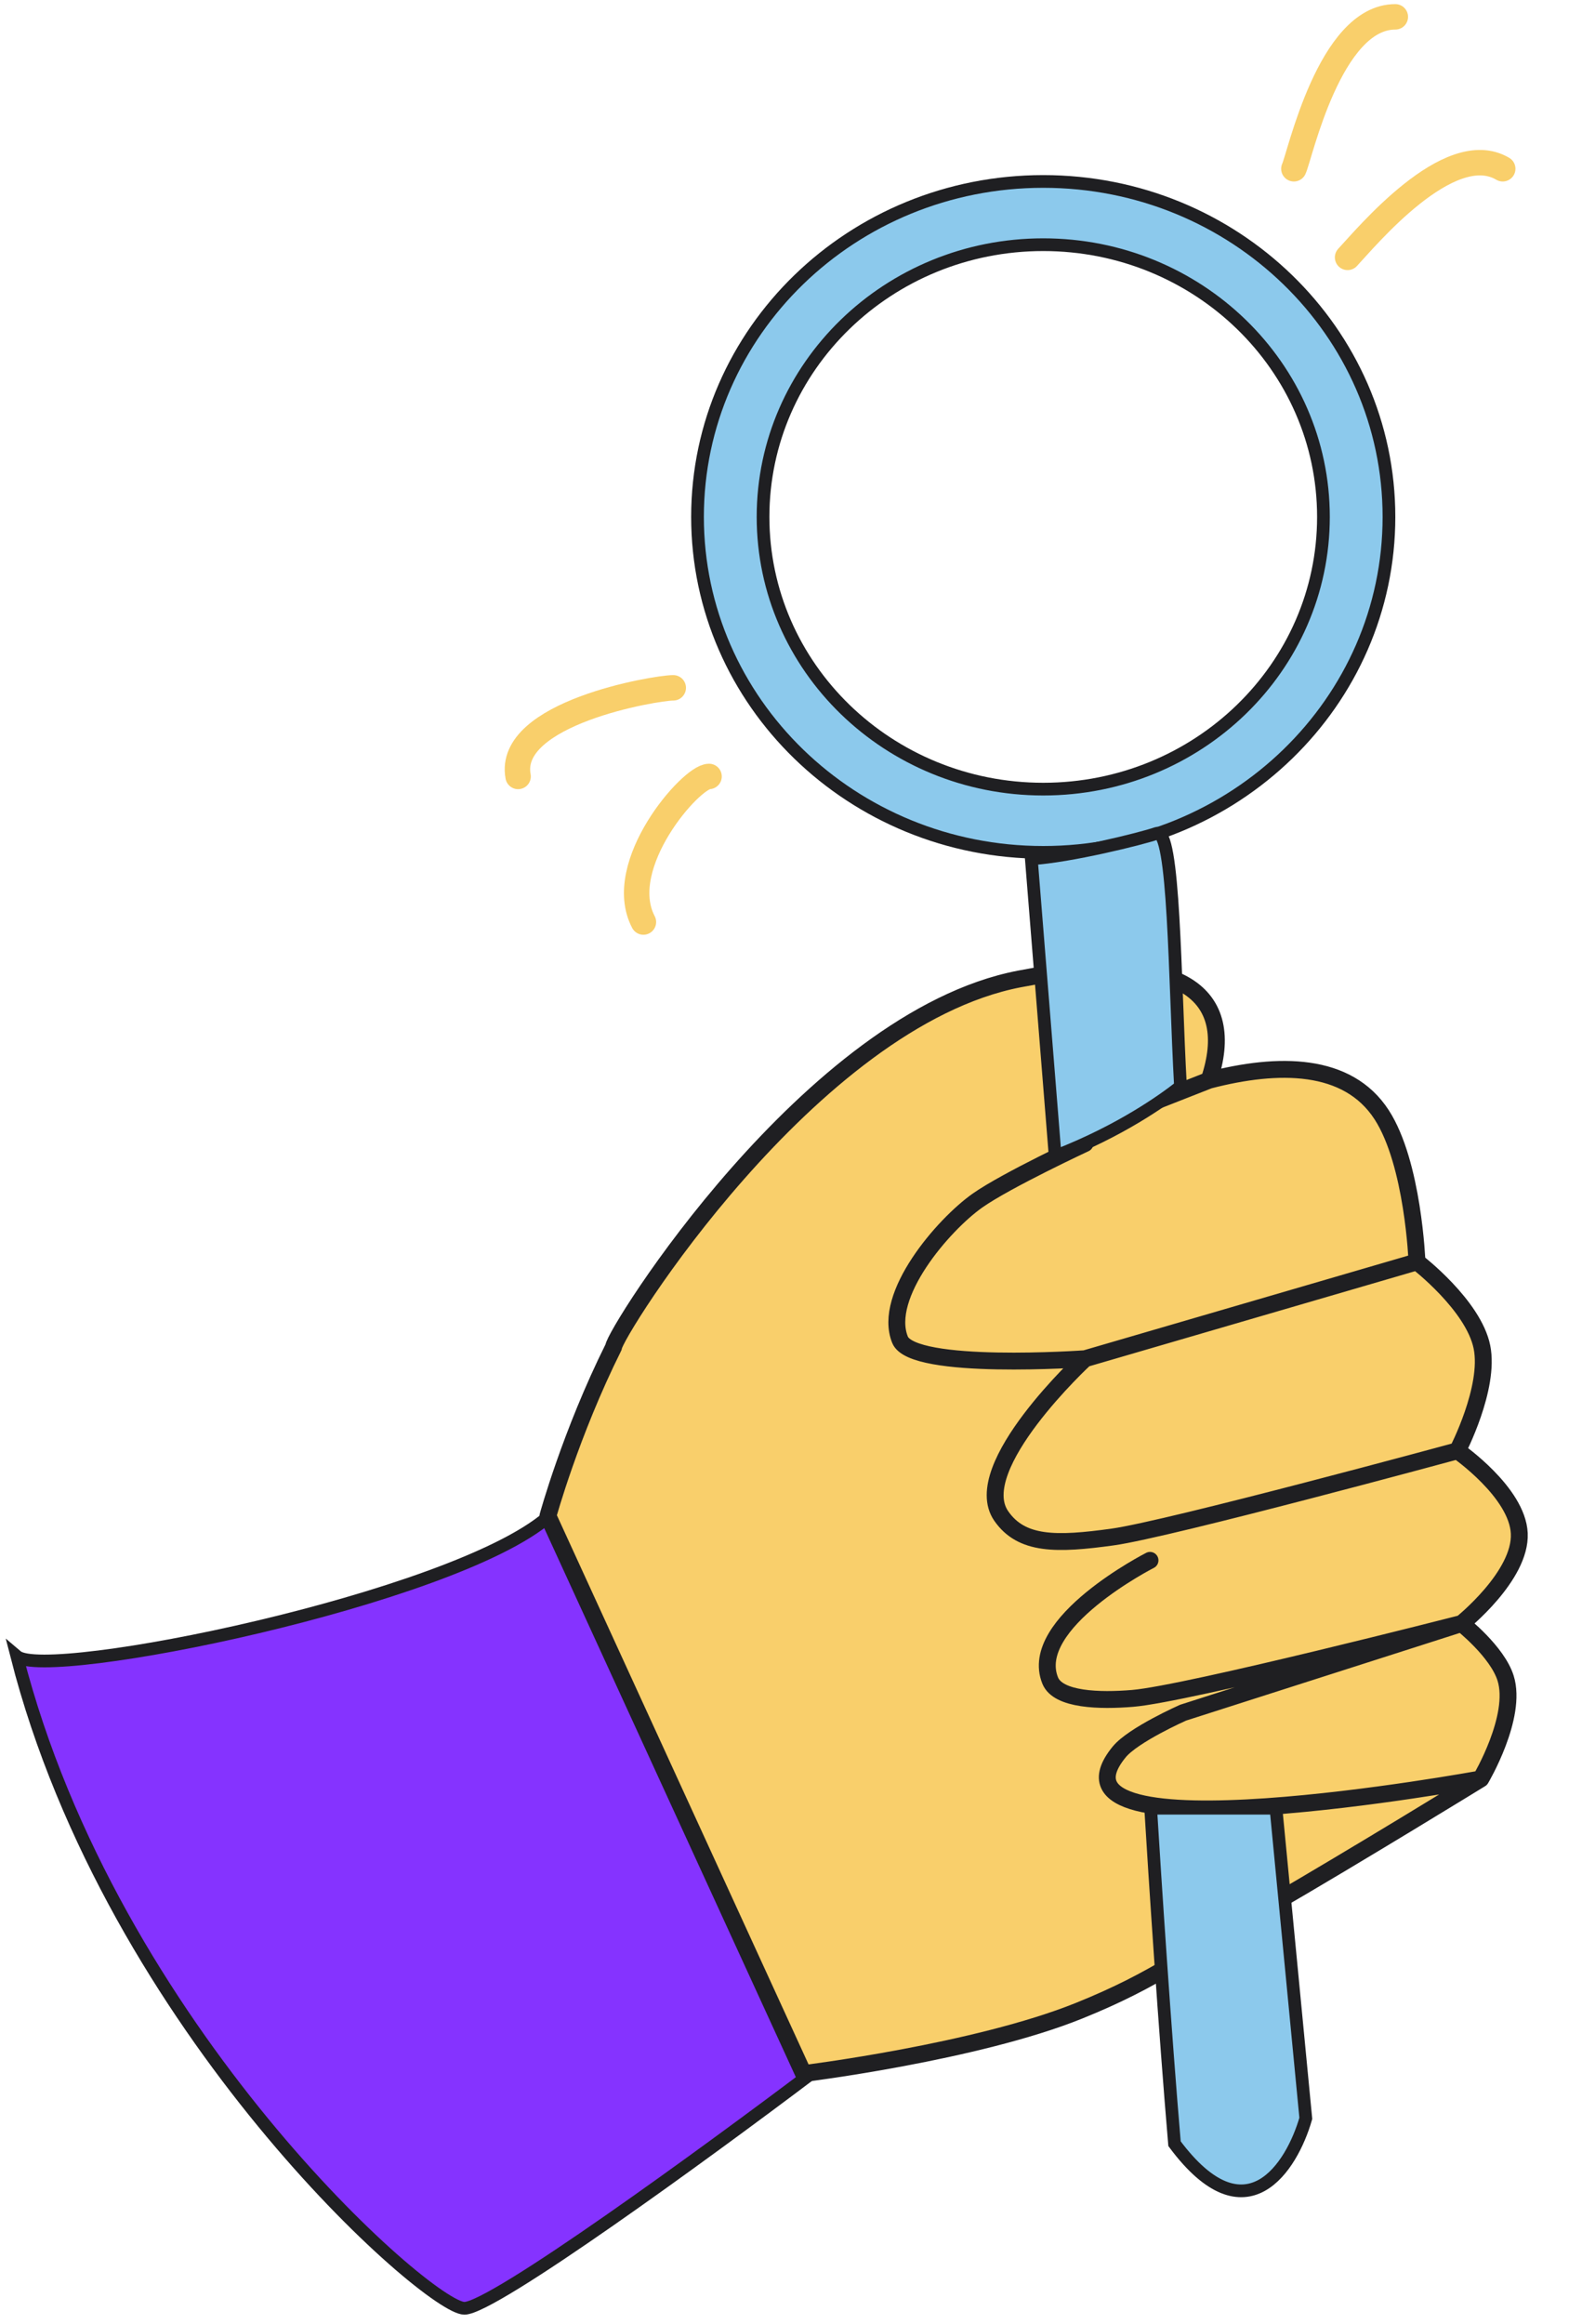 <svg width="94" height="138" viewBox="0 0 94 138" fill="none" xmlns="http://www.w3.org/2000/svg">
<path d="M32.558 90.078C26.884 94.964 2.773 99.85 1 98.347C6.673 120.522 25.466 137.06 27.593 137.06C29.296 137.06 42.013 127.789 48.159 123.153C44.85 116.012 37.096 99.399 32.558 90.078Z" fill="#8533FF" stroke="#1F1F22" stroke-width="0.755"/>
<path d="M32.557 90.013C32.557 90.013 33.897 85.12 36.458 79.985C36.458 79.234 48.104 60.534 60.569 58.128C70.3 56.25 73.549 59.07 71.842 64.14C75.956 63.073 80.072 63.069 82.095 66.189C83.975 69.091 84.195 74.924 84.195 74.924C84.195 74.924 87.552 77.499 88.055 79.984C88.546 82.408 86.602 86.143 86.602 86.143C86.602 86.143 90.16 88.606 90.273 91.049C90.389 93.571 86.846 96.398 86.846 96.398C86.846 96.398 88.965 98.063 89.461 99.646C90.179 101.937 87.986 105.627 87.986 105.627C87.986 105.627 80.395 110.29 75.46 113.141C70.498 116.008 68.782 117.508 64.115 119.391C58.003 121.856 47.742 123.124 47.742 123.124L32.557 90.013Z" fill="#F9CF6B"/>
<path d="M84.195 74.924C84.195 74.924 83.975 69.091 82.095 66.189C80.072 63.069 75.956 63.073 71.842 64.14M84.195 74.924L64.47 80.677M84.195 74.924C84.195 74.924 87.552 77.499 88.055 79.984C88.546 82.408 86.602 86.143 86.602 86.143M64.47 80.677C64.47 80.677 54.227 81.404 53.478 79.55C52.414 76.919 56.06 72.706 58.087 71.281C59.811 70.07 64.47 67.898 64.47 67.898M64.47 80.677C64.47 80.677 57.488 87.125 59.492 90.015C60.698 91.754 62.769 91.726 66.117 91.262C69.466 90.797 86.602 86.143 86.602 86.143M86.602 86.143C86.602 86.143 90.16 88.606 90.273 91.049C90.389 93.571 86.846 96.398 86.846 96.398M86.846 96.398C86.846 96.398 70.504 100.582 67.3 100.845C65.354 101.006 62.872 100.947 62.402 99.789C61.016 96.377 68.332 92.649 68.332 92.649M86.846 96.398C86.846 96.398 88.965 98.063 89.461 99.646C90.179 101.937 87.986 105.627 87.986 105.627M86.846 96.398L70.3 101.693C70.3 101.693 67.341 103.001 66.501 104.025C61.145 110.555 87.986 105.627 87.986 105.627M87.986 105.627C87.986 105.627 80.395 110.29 75.46 113.141C70.498 116.008 68.782 117.508 64.115 119.391C58.003 121.856 47.742 123.124 47.742 123.124L32.557 90.013C32.557 90.013 33.897 85.12 36.458 79.985C36.458 79.234 48.104 60.534 60.569 58.128C70.3 56.25 73.549 59.07 71.842 64.14M71.842 64.14L68.016 65.643" stroke="#1F1F22" stroke-width="1.003" stroke-linecap="round" stroke-linejoin="round"/>
<path d="M82.53 30.692C82.53 41.682 73.344 50.611 61.988 50.611C50.632 50.611 41.445 41.682 41.445 30.692C41.445 19.702 50.632 10.774 61.988 10.774C73.344 10.774 82.53 19.702 82.53 30.692ZM61.988 46.856C71.172 46.856 78.637 39.63 78.637 30.692C78.637 21.755 71.172 14.529 61.988 14.529C52.804 14.529 45.339 21.755 45.339 30.692C45.339 39.63 52.804 46.856 61.988 46.856Z" fill="#8CC9EC" stroke="#1F1F22" stroke-width="0.755"/>
<path d="M61.279 50.988L62.697 68.653C66.597 67.147 69.197 65.268 70.143 64.516C69.788 58.127 69.788 49.106 68.725 49.483C67.874 49.784 63.524 50.863 61.279 50.988Z" fill="#8CC9EC"/>
<path d="M77.589 125.782L75.816 107.366H68.37C68.606 111.249 69.221 120.671 69.788 127.286C74.043 132.999 76.762 128.664 77.589 125.782Z" fill="#8CC9EC"/>
<path d="M61.279 50.988L62.697 68.653C66.597 67.147 69.197 65.268 70.143 64.516C69.788 58.127 69.788 49.106 68.725 49.483C67.874 49.784 63.524 50.863 61.279 50.988Z" stroke="#1F1F22" stroke-width="0.755"/>
<path d="M77.589 125.782L75.816 107.366H68.37C68.606 111.249 69.221 120.671 69.788 127.286C74.043 132.999 76.762 128.664 77.589 125.782Z" stroke="#1F1F22" stroke-width="0.755"/>
<path d="M40.004 40.841C38.94 40.841 30.076 42.344 30.785 46.103M42.131 46.103C41.068 46.103 36.458 51.365 38.231 54.747M76.88 10.021C77.235 9.269 79.008 1 82.908 1M80.071 15.283C81.135 14.155 86.099 8.141 89.29 10.021" stroke="#F9CF6B" stroke-width="1.511" stroke-linecap="round"/>
</svg>
